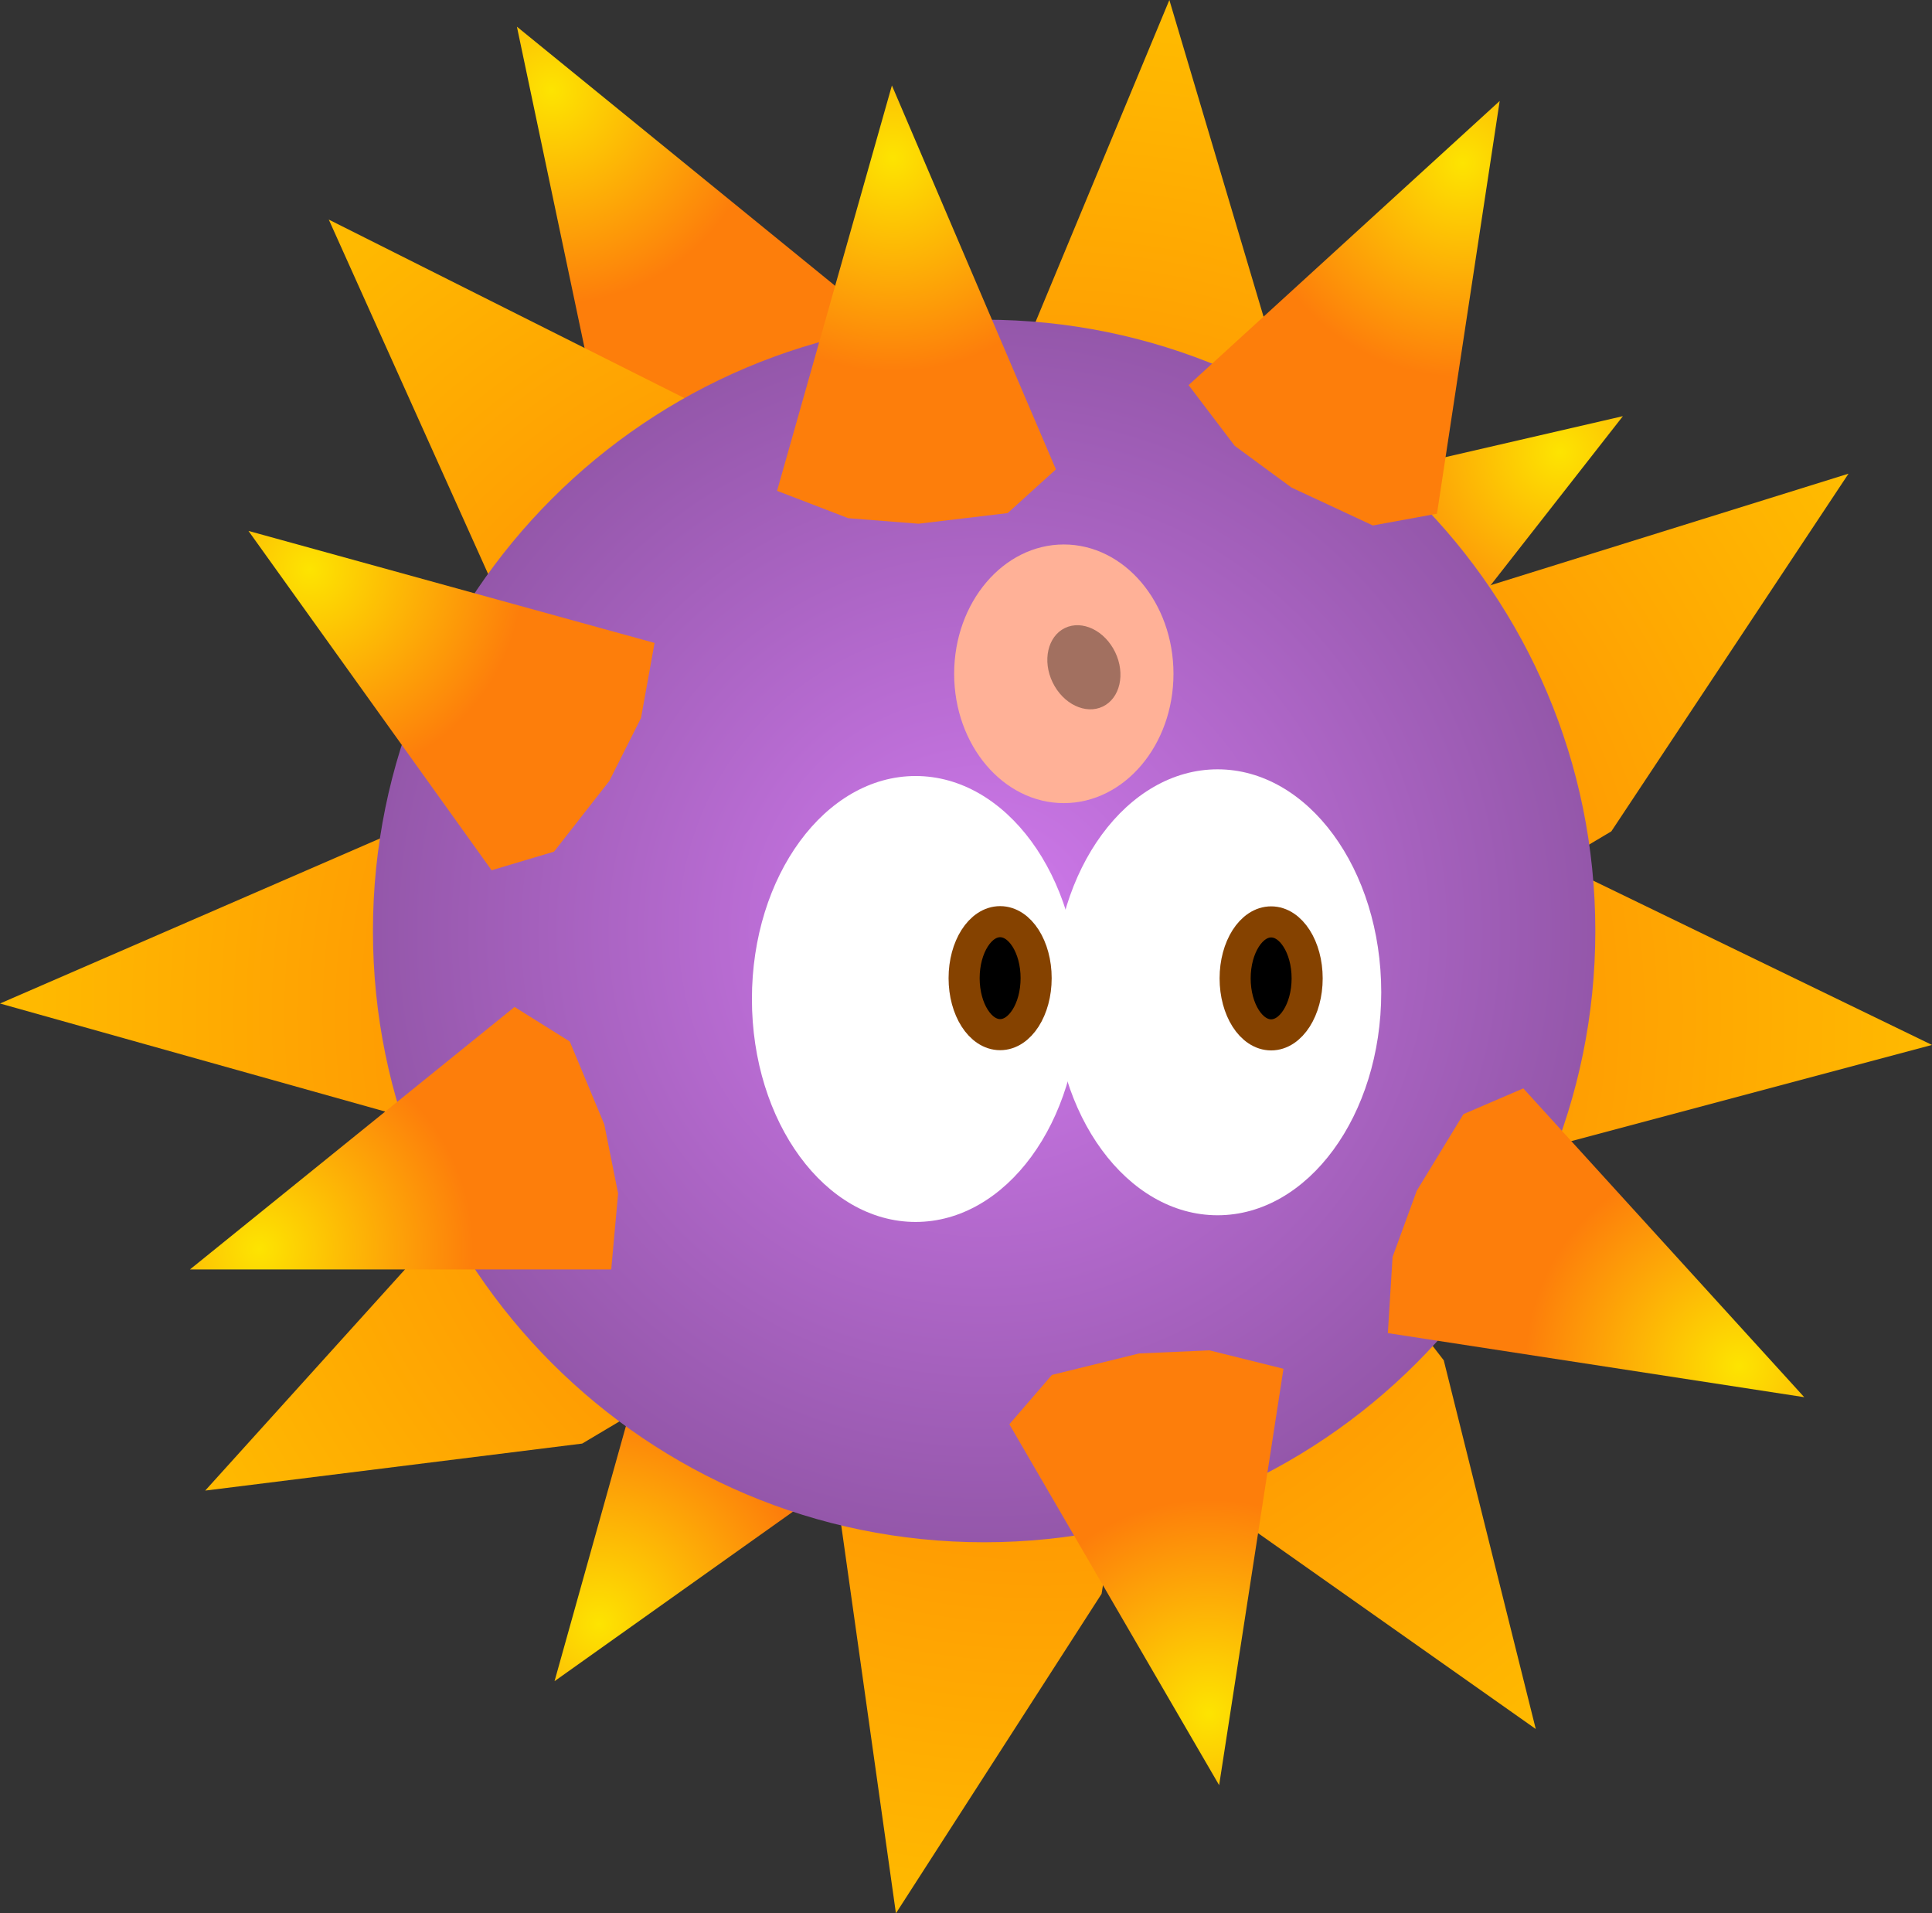 <svg version="1.1" xmlns="http://www.w3.org/2000/svg" xmlns:xlink="http://www.w3.org/1999/xlink" width="93.25" height="92.333"><rect width="100%" height="100%" fill="#333333" stroke="none"/><defs><radialGradient cx="219.99" cy="138.176" r="10.333" gradientUnits="userSpaceOnUse" id="color-1"><stop offset="0" stop-color="#fde401"/><stop offset="1" stop-color="#fd7e0b"/></radialGradient><radialGradient cx="268.683" cy="155.64" r="10.333" gradientUnits="userSpaceOnUse" id="color-2"><stop offset="0" stop-color="#fde401"/><stop offset="1" stop-color="#fd7e0b"/></radialGradient><radialGradient cx="222.277" cy="212.215" r="10.333" gradientUnits="userSpaceOnUse" id="color-3"><stop offset="0" stop-color="#fde401"/><stop offset="1" stop-color="#fd7e0b"/></radialGradient><radialGradient cx="240.542" cy="182.76" r="46.625" gradientUnits="userSpaceOnUse" id="color-4"><stop offset="0" stop-color="#fe6f06"/><stop offset="1" stop-color="#ffbb00"/></radialGradient><radialGradient cx="243.648" cy="180.598" r="46.625" gradientUnits="userSpaceOnUse" id="color-5"><stop offset="0" stop-color="#fe6f06"/><stop offset="1" stop-color="#ffbb00"/></radialGradient><radialGradient cx="239.104" cy="180.946" r="46.625" gradientUnits="userSpaceOnUse" id="color-6"><stop offset="0" stop-color="#fe6f06"/><stop offset="1" stop-color="#ffbb00"/></radialGradient><radialGradient cx="242.755" cy="181.943" r="46.625" gradientUnits="userSpaceOnUse" id="color-7"><stop offset="0" stop-color="#fe6f06"/><stop offset="1" stop-color="#ffbb00"/></radialGradient><radialGradient cx="240.875" cy="178.76" r="29.5" gradientUnits="userSpaceOnUse" id="color-8"><stop offset="0" stop-color="#d17aee"/><stop offset="1" stop-color="#9457aa"/></radialGradient><radialGradient cx="277.316" cy="199.763" r="10.333" gradientUnits="userSpaceOnUse" id="color-9"><stop offset="0" stop-color="#fde401"/><stop offset="1" stop-color="#fd7e0b"/></radialGradient><radialGradient cx="205.875" cy="194.094" r="10.333" gradientUnits="userSpaceOnUse" id="color-10"><stop offset="0" stop-color="#fde401"/><stop offset="1" stop-color="#fd7e0b"/></radialGradient><radialGradient cx="208.315" cy="161.304" r="10.333" gradientUnits="userSpaceOnUse" id="color-11"><stop offset="0" stop-color="#fde401"/><stop offset="1" stop-color="#fd7e0b"/></radialGradient><radialGradient cx="251.738" cy="216.535" r="10.333" gradientUnits="userSpaceOnUse" id="color-12"><stop offset="0" stop-color="#fde401"/><stop offset="1" stop-color="#fd7e0b"/></radialGradient><radialGradient cx="263.971" cy="141.692" r="10.333" gradientUnits="userSpaceOnUse" id="color-13"><stop offset="0" stop-color="#fde401"/><stop offset="1" stop-color="#fd7e0b"/></radialGradient><radialGradient cx="236.478" cy="141.436" r="10.333" gradientUnits="userSpaceOnUse" id="color-14"><stop offset="0" stop-color="#fde401"/><stop offset="1" stop-color="#fd7e0b"/></radialGradient></defs><g transform="translate(-193.375,-133.833)"><g data-paper-data="{&quot;isPaintingLayer&quot;:true}" fill="none" fill-rule="nonzero" stroke="none" stroke-width="none" stroke-linecap="none" stroke-linejoin="miter" stroke-miterlimit="10" stroke-dasharray="" stroke-dashoffset="0" font-family="none" font-weight="none" font-size="none" text-anchor="none" style="mix-blend-mode: normal"><path d="M232.866,150.794l-3.571,2.455l-3.124,1.339l-3.657,0.429l-4.19,-19.897l15.623,12.72z" data-paper-data="{&quot;origPos&quot;:null,&quot;index&quot;:null,&quot;origRot&quot;:0}" fill="url(#color-1)" stroke="#000000" stroke-width="0" stroke-linecap="round"/><path d="M256.317,168.759l-2.524,-3.523l-1.399,-3.098l-0.5,-3.648l19.812,-4.574l-12.415,15.866z" data-paper-data="{&quot;origPos&quot;:null,&quot;index&quot;:null,&quot;origRot&quot;:0}" fill="url(#color-2)" stroke="#000000" stroke-width="0" stroke-linecap="round"/><path d="M228.709,195.374l3.676,2.295l2.475,2.331l1.853,3.182l-16.573,11.781l5.43,-19.401z" data-paper-data="{&quot;origPos&quot;:null,&quot;index&quot;:null,&quot;origRot&quot;:0}" fill="url(#color-3)" stroke="#000000" stroke-width="0" stroke-linecap="round"/><path d="M270.125,176.26l16.5,8l-22.5,6l-50.25,-2.25l-20.5,-5.75l19,-8.25z" data-paper-data="{&quot;origPos&quot;:null,&quot;index&quot;:null}" fill="url(#color-4)" stroke="#000000" stroke-width="0" stroke-linecap="round"/><path d="M246.544,210.748l-9.926,15.418l-3.251,-23.058l8.275,-49.615l8.173,-19.66l5.906,19.854z" data-paper-data="{&quot;origPos&quot;:null,&quot;origRot&quot;:0,&quot;index&quot;:null}" fill="url(#color-5)" stroke="#000000" stroke-width="0" stroke-linecap="round"/><path d="M263.06,199.48l4.44,17.791l-19.031,-13.419l-30.493,-40.004l-8.732,-19.418l18.513,9.291z" data-paper-data="{&quot;origPos&quot;:null,&quot;origRot&quot;:0,&quot;index&quot;:null}" fill="url(#color-6)" stroke="#000000" stroke-width="0" stroke-linecap="round"/><path d="M221.475,203.497l-18.196,2.269l15.61,-17.279l43.38,-25.462l20.327,-6.334l-11.449,17.262z" data-paper-data="{&quot;origPos&quot;:null,&quot;origRot&quot;:0,&quot;index&quot;:null}" fill="url(#color-7)" stroke="#000000" stroke-width="0" stroke-linecap="round"/><path d="M270.375,178.76c0,16.292 -13.208,29.5 -29.5,29.5c-16.292,0 -29.5,-13.208 -29.5,-29.5c0,-16.292 13.208,-29.5 29.5,-29.5c16.292,0 29.5,13.208 29.5,29.5z" data-paper-data="{&quot;origPos&quot;:null,&quot;index&quot;:null}" fill="url(#color-8)" stroke="none" stroke-width="0" stroke-linecap="butt"/><path d="M266.9,186.356l13.558,14.902l-20.097,-3.092l0.228,-3.675l1.166,-3.193l2.256,-3.7z" data-paper-data="{&quot;origPos&quot;:null,&quot;origRot&quot;:0,&quot;index&quot;:null}" fill="url(#color-9)" stroke="#000000" stroke-width="0" stroke-linecap="round"/><path d="M220.875,184.094l1.667,4l0.667,3.333l-0.333,3.667h-20.333l15.667,-12.667z" data-paper-data="{&quot;origPos&quot;:null,&quot;index&quot;:null}" fill="url(#color-10)" stroke="#000000" stroke-width="0" stroke-linecap="round"/><path d="M217.102,175.83l-11.735,-16.376l19.601,5.406l-0.654,3.623l-1.529,3.036l-2.67,3.413z" data-paper-data="{&quot;origPos&quot;:null,&quot;index&quot;:null,&quot;origRot&quot;:0}" fill="url(#color-11)" stroke="#000000" stroke-width="0" stroke-linecap="round"/><path d="M244.146,200.184l4.208,-1.036l3.396,-0.15l3.573,0.889l-3.105,20.095l-10.125,-17.417z" data-paper-data="{&quot;origPos&quot;:null,&quot;index&quot;:null,&quot;origRot&quot;:0}" fill="url(#color-12)" stroke="#000000" stroke-width="0" stroke-linecap="round"/><path d="M259.638,159.191l-3.928,-1.83l-2.74,-2.012l-2.226,-2.932l15.015,-13.711l-3.027,19.918z" data-paper-data="{&quot;origPos&quot;:null,&quot;index&quot;:null,&quot;origRot&quot;:0}" fill="url(#color-13)" stroke="#000000" stroke-width="0" stroke-linecap="round"/><path d="M242.01,158.594l-4.303,0.513l-3.389,-0.267l-3.437,-1.32l5.543,-19.563l7.916,18.527z" data-paper-data="{&quot;origPos&quot;:null,&quot;index&quot;:null,&quot;origRot&quot;:0}" fill="url(#color-14)" stroke="#000000" stroke-width="0" stroke-linecap="round"/><path d="M244.242,181.719c0,-5.943 3.537,-10.76 7.9,-10.76c4.363,0 7.9,4.817 7.9,10.76c0,5.943 -3.537,10.76 -7.9,10.76c-4.363,0 -7.9,-4.817 -7.9,-10.76z" data-paper-data="{&quot;origPos&quot;:null,&quot;index&quot;:null}" fill="#ffffff" stroke="none" stroke-width="0" stroke-linecap="butt"/><path d="M252.99,181.048c0,-1.505 0.778,-2.726 1.738,-2.726c0.96,0 1.738,1.22 1.738,2.726c0,1.505 -0.778,2.726 -1.738,2.726c-0.96,0 -1.738,-1.22 -1.738,-2.726z" data-paper-data="{&quot;origPos&quot;:null,&quot;index&quot;:null}" fill="#000000" stroke="#854200" stroke-width="1.5" stroke-linecap="butt"/><path d="M237.567,192.802c-4.363,0 -7.9,-4.817 -7.9,-10.76c0,-5.943 3.537,-10.76 7.9,-10.76c4.363,0 7.9,4.817 7.9,10.76c0,5.943 -3.537,10.76 -7.9,10.76z" data-paper-data="{&quot;origPos&quot;:null,&quot;index&quot;:null}" fill="#ffffff" stroke="none" stroke-width="0" stroke-linecap="butt"/><path d="M241.647,183.763c-0.96,0 -1.738,-1.22 -1.738,-2.726c0,-1.505 0.778,-2.726 1.738,-2.726c0.96,0 1.738,1.22 1.738,2.726c0,1.505 -0.778,2.726 -1.738,2.726z" data-paper-data="{&quot;origPos&quot;:null,&quot;index&quot;:null}" fill="#000000" stroke="#854200" stroke-width="1.5" stroke-linecap="butt"/><path d="M244.721,172.59c-1.46,0 -2.784,-0.699 -3.742,-1.829c-0.958,-1.13 -1.551,-2.691 -1.551,-4.412c0,-1.722 0.593,-3.282 1.551,-4.412c0.958,-1.13 2.282,-1.829 3.742,-1.829c1.46,0 2.784,0.699 3.742,1.829c0.958,1.13 1.551,2.691 1.551,4.412c0,1.722 -0.593,3.282 -1.551,4.412c-0.958,1.13 -2.282,1.829 -3.742,1.829z" data-paper-data="{&quot;origPos&quot;:null,&quot;index&quot;:null}" id="ID0.2919205715879798" fill="#ffb197" stroke="none" stroke-width="0.998" stroke-linecap="round"/><path d="M246.606,167.928c-0.416,0.201 -0.896,0.171 -1.335,-0.039c-0.439,-0.211 -0.837,-0.603 -1.09,-1.125c-0.253,-0.522 -0.312,-1.078 -0.205,-1.553c0.108,-0.475 0.382,-0.869 0.798,-1.071c0.416,-0.201 0.896,-0.171 1.335,0.039c0.439,0.211 0.837,0.603 1.09,1.125c0.253,0.522 0.312,1.078 0.205,1.553c-0.108,0.475 -0.382,0.869 -0.798,1.071z" data-paper-data="{&quot;origPos&quot;:null,&quot;index&quot;:null}" id="ID0.41036201547831297" fill="#a27060" stroke="none" stroke-width="0.74" stroke-linecap="butt"/></g></g></svg>